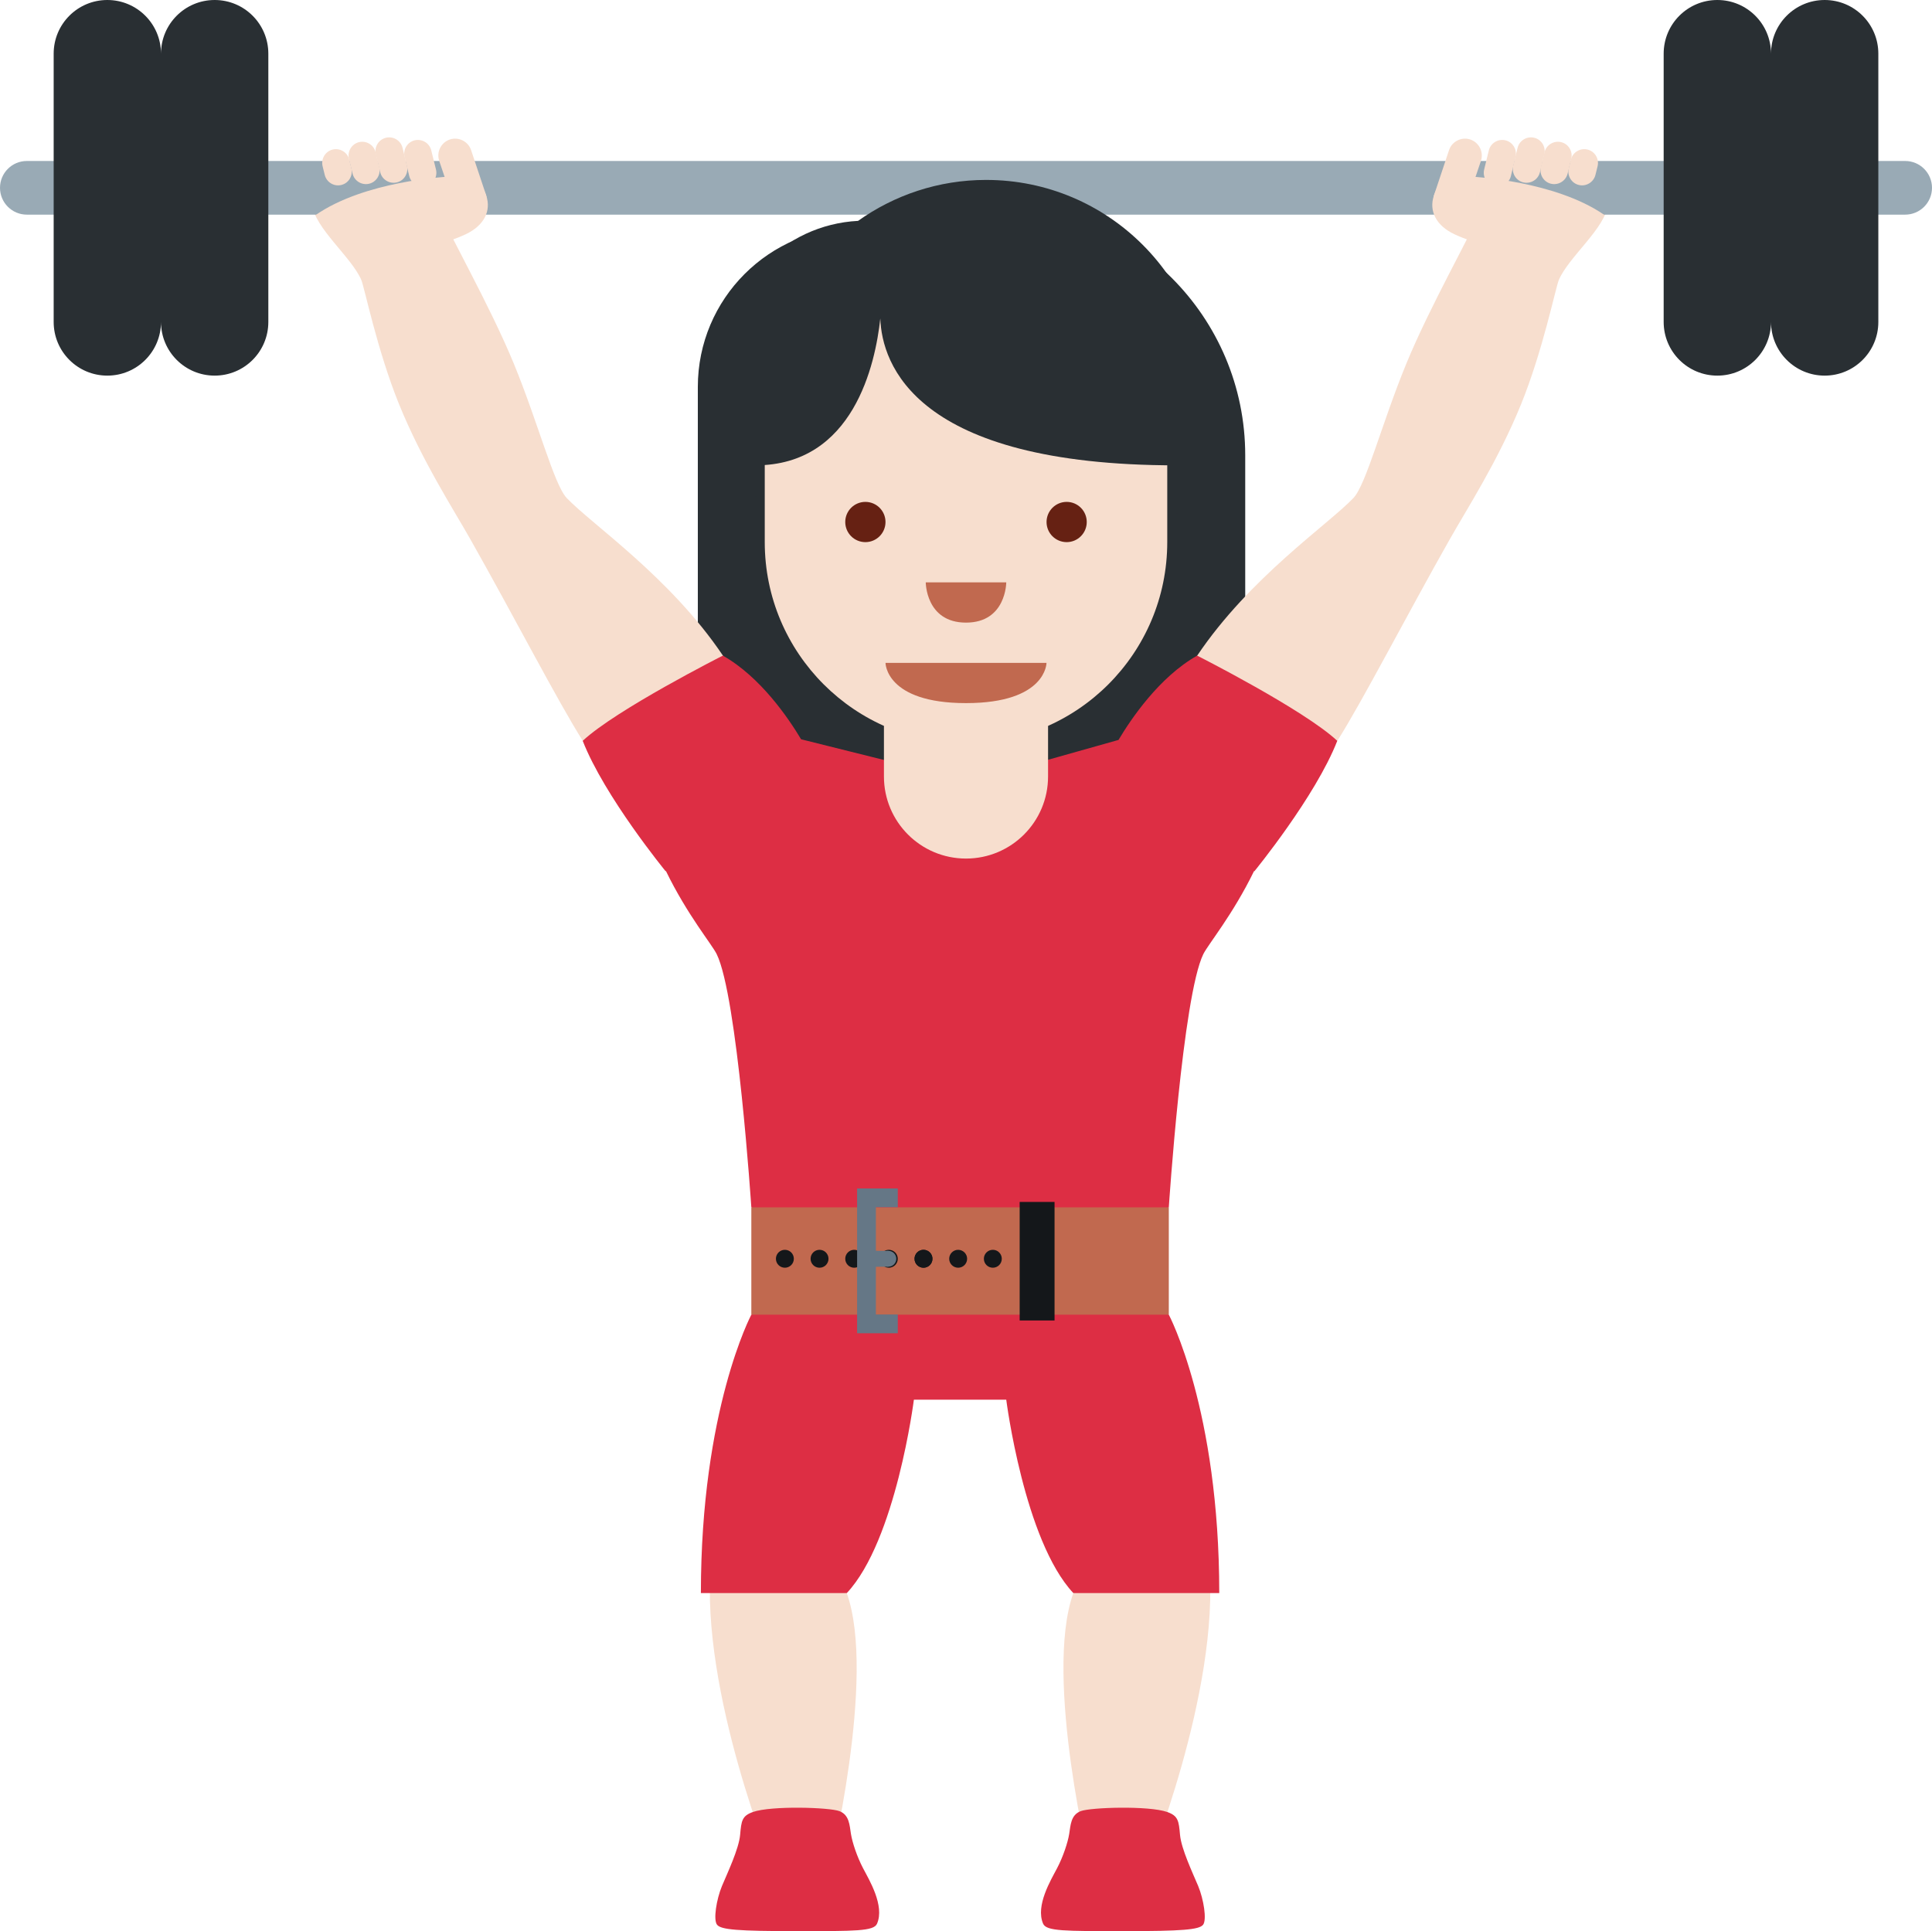<?xml version="1.0" encoding="UTF-8" standalone="no"?>
<svg
   xmlns:dc="http://purl.org/dc/elements/1.1/"
   xmlns:cc="http://creativecommons.org/ns#"
   xmlns:rdf="http://www.w3.org/1999/02/22-rdf-syntax-ns#"
   xmlns:svg="http://www.w3.org/2000/svg"
   xmlns="http://www.w3.org/2000/svg"
   xmlns:sodipodi="http://sodipodi.sourceforge.net/DTD/sodipodi-0.dtd"
   xmlns:inkscape="http://www.inkscape.org/namespaces/inkscape"
   viewBox="0 0 36 35.988"
   id="svg2"
   version="1.1"
   inkscape:version="0.91 r13725"
   sodipodi:docname="1f3cb-1f3fb-200d-2640-fe0f.svg"
   width="36"
   height="35.988">
  <defs
     id="defs90" />
  <sodipodi:namedview
     pagecolor="#ffffff"
     bordercolor="#666666"
     borderopacity="1"
     objecttolerance="10"
     gridtolerance="10"
     guidetolerance="10"
     inkscape:pageopacity="0"
     inkscape:pageshadow="2"
     inkscape:window-width="640"
     inkscape:window-height="480"
     id="namedview88"
     showgrid="false"
     inkscape:zoom="6.5555556"
     inkscape:cx="18"
     inkscape:cy="17.988002"
     inkscape:window-x="0"
     inkscape:window-y="0"
     inkscape:window-maximized="0"
     inkscape:current-layer="svg2" />
  <path
     d="m 18.528,3.81 c -0.731,0 -1.421,0.173 -2.037,0.472 -0.167,-0.029 -0.338,-0.047 -0.513,-0.047 -1.643,0 -2.975,1.332 -2.975,2.975 l 0,5.1 0.007,0 c 0.078,2.748 2.326,4.954 5.093,4.954 2.767,0 5.015,-2.206 5.093,-4.954 l 0.007,0 0,-3.825 C 23.203,5.903 21.11,3.81 18.528,3.81 Z"
     id="path4"
     inkscape:connector-curvature="0"
     style="fill:#292f33" />
  <path
     d="m 15.447,34.875 -1.02,0 c 0,0 -1.384,-3.348 -1.18,-5.736 l 2.531,0.549 c 0.56,1.564 -0.331,5.187 -0.331,5.187 z m 4.885,0 1.02,0 c 0,0 1.384,-3.348 1.18,-5.736 L 20,29.688 c -0.559,1.564 0.332,5.187 0.332,5.187 z"
     id="path6"
     inkscape:connector-curvature="0"
     style="fill:#f7dece" />
  <path
     d="m 13.452,35.149 c 0.102,-0.243 0.316,-0.694 0.339,-0.955 0.023,-0.261 0.034,-0.354 0.238,-0.426 0.345,-0.121 1.427,-0.087 1.613,-0.016 0.185,0.071 0.188,0.263 0.214,0.424 0.026,0.161 0.113,0.424 0.226,0.64 0.113,0.216 0.406,0.697 0.26,1.034 -0.061,0.14 -0.402,0.138 -1.497,0.138 -1.095,0 -1.408,-0.026 -1.483,-0.118 -0.075,-0.092 -0.011,-0.477 0.09,-0.721 z m 8.875,0 c -0.102,-0.243 -0.316,-0.694 -0.339,-0.955 -0.023,-0.261 -0.034,-0.354 -0.238,-0.426 -0.345,-0.121 -1.427,-0.087 -1.613,-0.016 -0.185,0.071 -0.188,0.263 -0.214,0.424 -0.026,0.161 -0.113,0.424 -0.226,0.64 -0.113,0.216 -0.406,0.697 -0.26,1.034 0.061,0.14 0.402,0.138 1.497,0.138 1.095,0 1.408,-0.026 1.483,-0.118 0.074,-0.092 0.011,-0.477 -0.09,-0.721 z"
     id="path8"
     inkscape:connector-curvature="0"
     style="fill:#dd2e44" />
  <path
     d="m 8.31,4.156 c 0.011,0.127 0.814,1.525 1.266,2.625 0.452,1.1 0.747,2.25 0.984,2.5 0.476,0.499 1.926,1.474 2.911,2.937 0.985,1.464 -1.977,2.58 -2.611,1.588 C 10.409,13.1 9.551,11.438 8.763,10.047 8.459,9.507 7.866,8.593 7.435,7.531 7.029,6.531 6.793,5.363 6.733,5.219 6.554,4.794 5.854,4.242 5.82,3.812 c 0,0 2.454,-0.084 2.49,0.344 z m 19.159,0 c -0.011,0.127 -0.814,1.525 -1.266,2.625 -0.452,1.1 -0.747,2.25 -0.984,2.5 -0.476,0.499 -1.926,1.474 -2.911,2.937 -0.985,1.464 1.977,2.58 2.611,1.588 0.451,-0.706 1.309,-2.368 2.097,-3.759 0.304,-0.54 0.897,-1.454 1.328,-2.516 0.406,-1 0.642,-2.168 0.702,-2.312 0.178,-0.425 0.878,-0.977 0.912,-1.406 0,-0.001 -2.453,-0.085 -2.489,0.343 z"
     id="path10"
     inkscape:connector-curvature="0"
     style="fill:#f7dece" />
  <path
     d="M 36,3.5 C 36,3.776 35.776,4 35.5,4 L 0.5,4 C 0.224,4 0,3.776 0,3.5 0,3.224 0.224,3 0.5,3 l 35,0 C 35.776,3 36,3.224 36,3.5 Z"
     id="path12"
     inkscape:connector-curvature="0"
     style="fill:#99aab5" />
  <path
     d="M 34,0 C 33.447,0 33,0.448 33,1 33,0.448 32.553,0 32,0 31.447,0 31,0.448 31,1 l 0,5 c 0,0.552 0.447,1 1,1 0.553,0 1,-0.448 1,-1 0,0.552 0.447,1 1,1 0.553,0 1,-0.448 1,-1 L 35,1 C 35,0.448 34.553,0 34,0 Z M 4,0 C 3.447,0 3,0.448 3,1 3,0.448 2.553,0 2,0 1.447,0 1,0.448 1,1 L 1,6 C 1,6.552 1.447,7 2,7 2.553,7 3,6.552 3,6 3,6.552 3.447,7 4,7 4.553,7 5,6.552 5,6 L 5,1 C 5,0.448 4.553,0 4,0 Z"
     id="path14"
     inkscape:connector-curvature="0"
     style="fill:#292f33" />
  <path
     d="m 24.918,13.806 c -0.625,-0.583 -2.611,-1.588 -2.611,-1.588 -0.709,0.401 -1.237,1.188 -1.465,1.571 l -1.398,0.394 -2.89,0 -1.627,-0.406 c -0.231,-0.387 -0.755,-1.162 -1.458,-1.559 0,0 -1.986,1.004 -2.611,1.588 0.406,1.039 1.543,2.428 1.543,2.428 l 0.008,-0.001 c 0.4,0.821 0.854,1.362 0.945,1.547 C 13.74,18.561 14,22.5 14,22.5 l 4,1.5 3.779,-1.5 c 0,0 0.26,-3.939 0.643,-4.719 0.091,-0.185 0.545,-0.727 0.945,-1.547 l 0.008,10e-4 c 0,-10e-4 1.138,-1.39 1.543,-2.429 z"
     id="path16"
     inkscape:connector-curvature="0"
     style="fill:#dd2e44" />
  <path
     d="m 16.471,11.412 0,3.059 c 0,0.844 0.684,1.529 1.529,1.529 0.845,0 1.529,-0.685 1.529,-1.529 l 0,-3.059 -3.058,0 z"
     id="path18"
     inkscape:connector-curvature="0"
     style="fill:#f7dece" />
  <path
     d="m 18.375,3.353 c -0.89,0 -1.712,0.284 -2.386,0.763 -1.385,0.072 -2.49,1.209 -2.49,2.612 0,1.156 0.005,2.613 1.529,3.156 0.749,1.04 1.967,1.719 3.347,1.719 2.278,0 4.125,-1.846 4.125,-4.125 0,-2.278 -1.847,-4.125 -4.125,-4.125 z"
     id="path20"
     inkscape:connector-curvature="0"
     style="fill:#292f33" />
  <path
     d="m 21.75,5.602 -7.5,0 0,4.5 c 0,2.072 1.679,3.75 3.75,3.75 2.072,0 3.75,-1.678 3.75,-3.75 l 0,-4.5 z"
     id="path22"
     inkscape:connector-curvature="0"
     style="fill:#f7dece" />
  <path
     d="m 18,4 -3.924,1.533 0,3.139 c 1.831,0 2.236,-1.893 2.327,-2.737 0.031,0.844 0.639,2.737 5.52,2.737 l 0,-3.139 L 18,4 Z"
     id="path24"
     inkscape:connector-curvature="0"
     style="fill:#292f33" />
  <path
     d="m 19.5,12.353 -3,0 c 0,0 0,0.75 1.5,0.75 1.5,0 1.5,-0.75 1.5,-0.75 z"
     id="path26"
     inkscape:connector-curvature="0"
     style="fill:#c1694f" />
  <circle
     cx="16.125"
     cy="9.728"
     r="0.375"
     id="circle28"
     style="fill:#662113" />
  <path
     d="m 20.25,9.728 c 0,0.207 -0.168,0.375 -0.374,0.375 -0.208,0 -0.375,-0.168 -0.375,-0.375 0,-0.207 0.168,-0.375 0.375,-0.375 0.206,0 0.374,0.168 0.374,0.375 z"
     id="path30"
     inkscape:connector-curvature="0"
     style="fill:#662113" />
  <path
     d="m 17.25,10.853 1.5,0 c 0,0 0,0.75 -0.75,0.75 -0.75,0 -0.75,-0.75 -0.75,-0.75 z"
     id="path32"
     inkscape:connector-curvature="0"
     style="fill:#c1694f" />
  <g
     id="g34"
     style="fill:#f7dece">
    <path
       d="M 27.096,4.363 C 26.766,4.206 26.62,3.935 26.719,3.644 l 0.003,-0.01 c 0.099,-0.291 0.291,-0.346 0.738,-0.339 0,0 1.521,0.076 2.437,0.712 0,0 -0.199,0.304 -0.447,0.56 l -0.003,0.01 c -0.101,0.29 -1.614,0.137 -2.351,-0.214 z"
       id="path36"
       inkscape:connector-curvature="0" />
    <path
       d="M 27.843,3.47 C 27.706,3.437 27.622,3.297 27.655,3.16 l 0.087,-0.357 c 0.033,-0.137 0.173,-0.221 0.31,-0.188 0.137,0.033 0.221,0.173 0.188,0.31 L 28.153,3.282 C 28.119,3.419 27.98,3.503 27.843,3.47 Z M 27.398,2.6 C 27.235,2.545 27.056,2.634 27.001,2.797 L 26.722,3.634 C 26.667,3.798 26.89,3.566 27.054,3.621 27.217,3.676 27.396,3.588 27.451,3.425 L 27.595,2.998 C 27.65,2.834 27.561,2.656 27.398,2.6 Z"
       id="path38"
       inkscape:connector-curvature="0" />
    <path
       d="M 28.384,3.399 C 28.247,3.366 28.163,3.226 28.196,3.089 l 0.082,-0.334 c 0.033,-0.137 0.173,-0.221 0.31,-0.188 0.137,0.033 0.221,0.173 0.188,0.31 l -0.082,0.334 c -0.034,0.137 -0.173,0.221 -0.31,0.188 z"
       id="path40"
       inkscape:connector-curvature="0" />
    <path
       d="M 28.9,3.424 C 28.763,3.391 28.679,3.251 28.712,3.114 L 28.78,2.837 c 0.033,-0.137 0.173,-0.221 0.31,-0.188 0.137,0.033 0.221,0.173 0.188,0.31 L 29.21,3.236 C 29.176,3.373 29.037,3.457 28.9,3.424 Z"
       id="path42"
       inkscape:connector-curvature="0" />
    <path
       d="M 29.419,3.447 C 29.282,3.414 29.198,3.274 29.231,3.137 l 0.04,-0.162 c 0.033,-0.137 0.173,-0.221 0.31,-0.188 0.137,0.033 0.221,0.173 0.188,0.31 l -0.04,0.162 c -0.034,0.137 -0.174,0.222 -0.31,0.188 z"
       id="path44"
       inkscape:connector-curvature="0" />
  </g>
  <g
     id="g46"
     style="fill:#f7dece">
    <path
       d="M 8.683,4.363 C 9.013,4.206 9.159,3.935 9.06,3.644 L 9.057,3.634 C 8.957,3.344 8.765,3.288 8.319,3.295 c 0,0 -1.521,0.076 -2.437,0.712 0,0 0.199,0.304 0.447,0.56 l 0.003,0.01 c 0.1,0.29 1.614,0.137 2.351,-0.214 z"
       id="path48"
       inkscape:connector-curvature="0" />
    <path
       d="M 7.936,3.47 C 8.073,3.437 8.157,3.297 8.124,3.16 L 8.036,2.803 C 8.003,2.666 7.863,2.582 7.726,2.615 7.59,2.649 7.505,2.788 7.539,2.925 L 7.626,3.282 C 7.66,3.419 7.799,3.503 7.936,3.47 Z M 8.381,2.6 C 8.544,2.545 8.723,2.634 8.778,2.797 L 9.057,3.634 C 9.112,3.798 8.889,3.566 8.725,3.621 8.562,3.676 8.383,3.588 8.328,3.425 L 8.184,2.998 C 8.129,2.834 8.217,2.656 8.381,2.6 Z"
       id="path50"
       inkscape:connector-curvature="0" />
    <path
       d="M 7.395,3.399 C 7.532,3.366 7.616,3.226 7.583,3.089 L 7.501,2.755 C 7.468,2.618 7.328,2.534 7.191,2.567 7.054,2.601 6.97,2.74 7.003,2.877 l 0.082,0.334 c 0.034,0.137 0.173,0.221 0.31,0.188 z"
       id="path52"
       inkscape:connector-curvature="0" />
    <path
       d="M 6.879,3.424 C 7.016,3.39 7.1,3.251 7.067,3.114 L 6.999,2.837 C 6.966,2.7 6.826,2.616 6.69,2.649 6.553,2.682 6.469,2.822 6.502,2.959 L 6.57,3.236 c 0.033,0.137 0.172,0.221 0.309,0.188 z"
       id="path54"
       inkscape:connector-curvature="0" />
    <path
       d="M 6.36,3.447 C 6.497,3.414 6.581,3.274 6.548,3.137 L 6.508,2.975 C 6.475,2.838 6.335,2.754 6.198,2.787 6.062,2.821 5.978,2.96 6.011,3.097 l 0.04,0.162 C 6.084,3.396 6.223,3.481 6.36,3.447 Z"
       id="path56"
       inkscape:connector-curvature="0" />
  </g>
  <path
     d="M 21.779,24.5 18,23 14,24.5 c 0,0 -0.94,1.766 -0.94,5.188 l 2.719,0 c 0.917,-0.979 1.25,-3.604 1.25,-3.604 l 1.721,0 c 0,0 0.333,2.625 1.25,3.604 l 2.719,0 c 0,-3.422 -0.94,-5.188 -0.94,-5.188 z"
     id="path58"
     inkscape:connector-curvature="0"
     style="fill:#dd2e44" />
  <path
     d="m 14,22.5 7.779,0 0,2 -7.779,0 z"
     id="path60"
     inkscape:connector-curvature="0"
     style="fill:#c1694f" />
  <path
     d="m 19,22.399 0.65,0 0,2.209 -0.65,0 z"
     id="path62"
     inkscape:connector-curvature="0"
     style="fill:#14171a" />
  <circle
     cx="18.5"
     cy="23.458"
     r="0.167"
     id="circle64"
     style="fill:#14171a" />
  <path
     d="m 18.021,23.458 c 0,0.092 -0.075,0.167 -0.167,0.167 -0.092,0 -0.167,-0.075 -0.167,-0.167 0,-0.092 0.075,-0.167 0.167,-0.167 0.092,0.001 0.167,0.075 0.167,0.167 z"
     id="path66"
     inkscape:connector-curvature="0"
     style="fill:#14171a" />
  <circle
     cx="17.208"
     cy="23.458"
     r="0.167"
     id="circle68"
     style="fill:#14171a" />
  <circle
     cx="16.562"
     cy="23.458"
     r="0.167"
     id="circle70"
     style="fill:#14171a" />
  <circle
     cx="15.917"
     cy="23.458"
     r="0.167"
     id="circle72"
     style="fill:#14171a" />
  <circle
     cx="15.271"
     cy="23.458"
     r="0.167"
     id="circle74"
     style="fill:#14171a" />
  <circle
     cx="14.625"
     cy="23.458"
     r="0.167"
     id="circle76"
     style="fill:#14171a" />
  <circle
     cx="17.208"
     cy="23.458"
     r="0.167"
     id="circle78"
     style="fill:#14171a" />
  <circle
     cx="16.318"
     cy="23.458"
     r="0.148"
     id="circle80"
     style="fill:#657786" />
  <circle
     cx="16.553"
     cy="23.458"
     r="0.148"
     id="circle82"
     style="fill:#657786" />
  <path
     d="m 16.318,23.31 0.235,0 0,0.297 -0.235,0 z"
     id="path84"
     inkscape:connector-curvature="0"
     style="fill:#657786" />
  <path
     d="m 16.729,24.846 -0.758,0 0,-2.698 0.758,0 0,0.35 -0.408,0 0,1.998 0.408,0 z"
     id="path86"
     inkscape:connector-curvature="0"
     style="fill:#657786" />
</svg>
